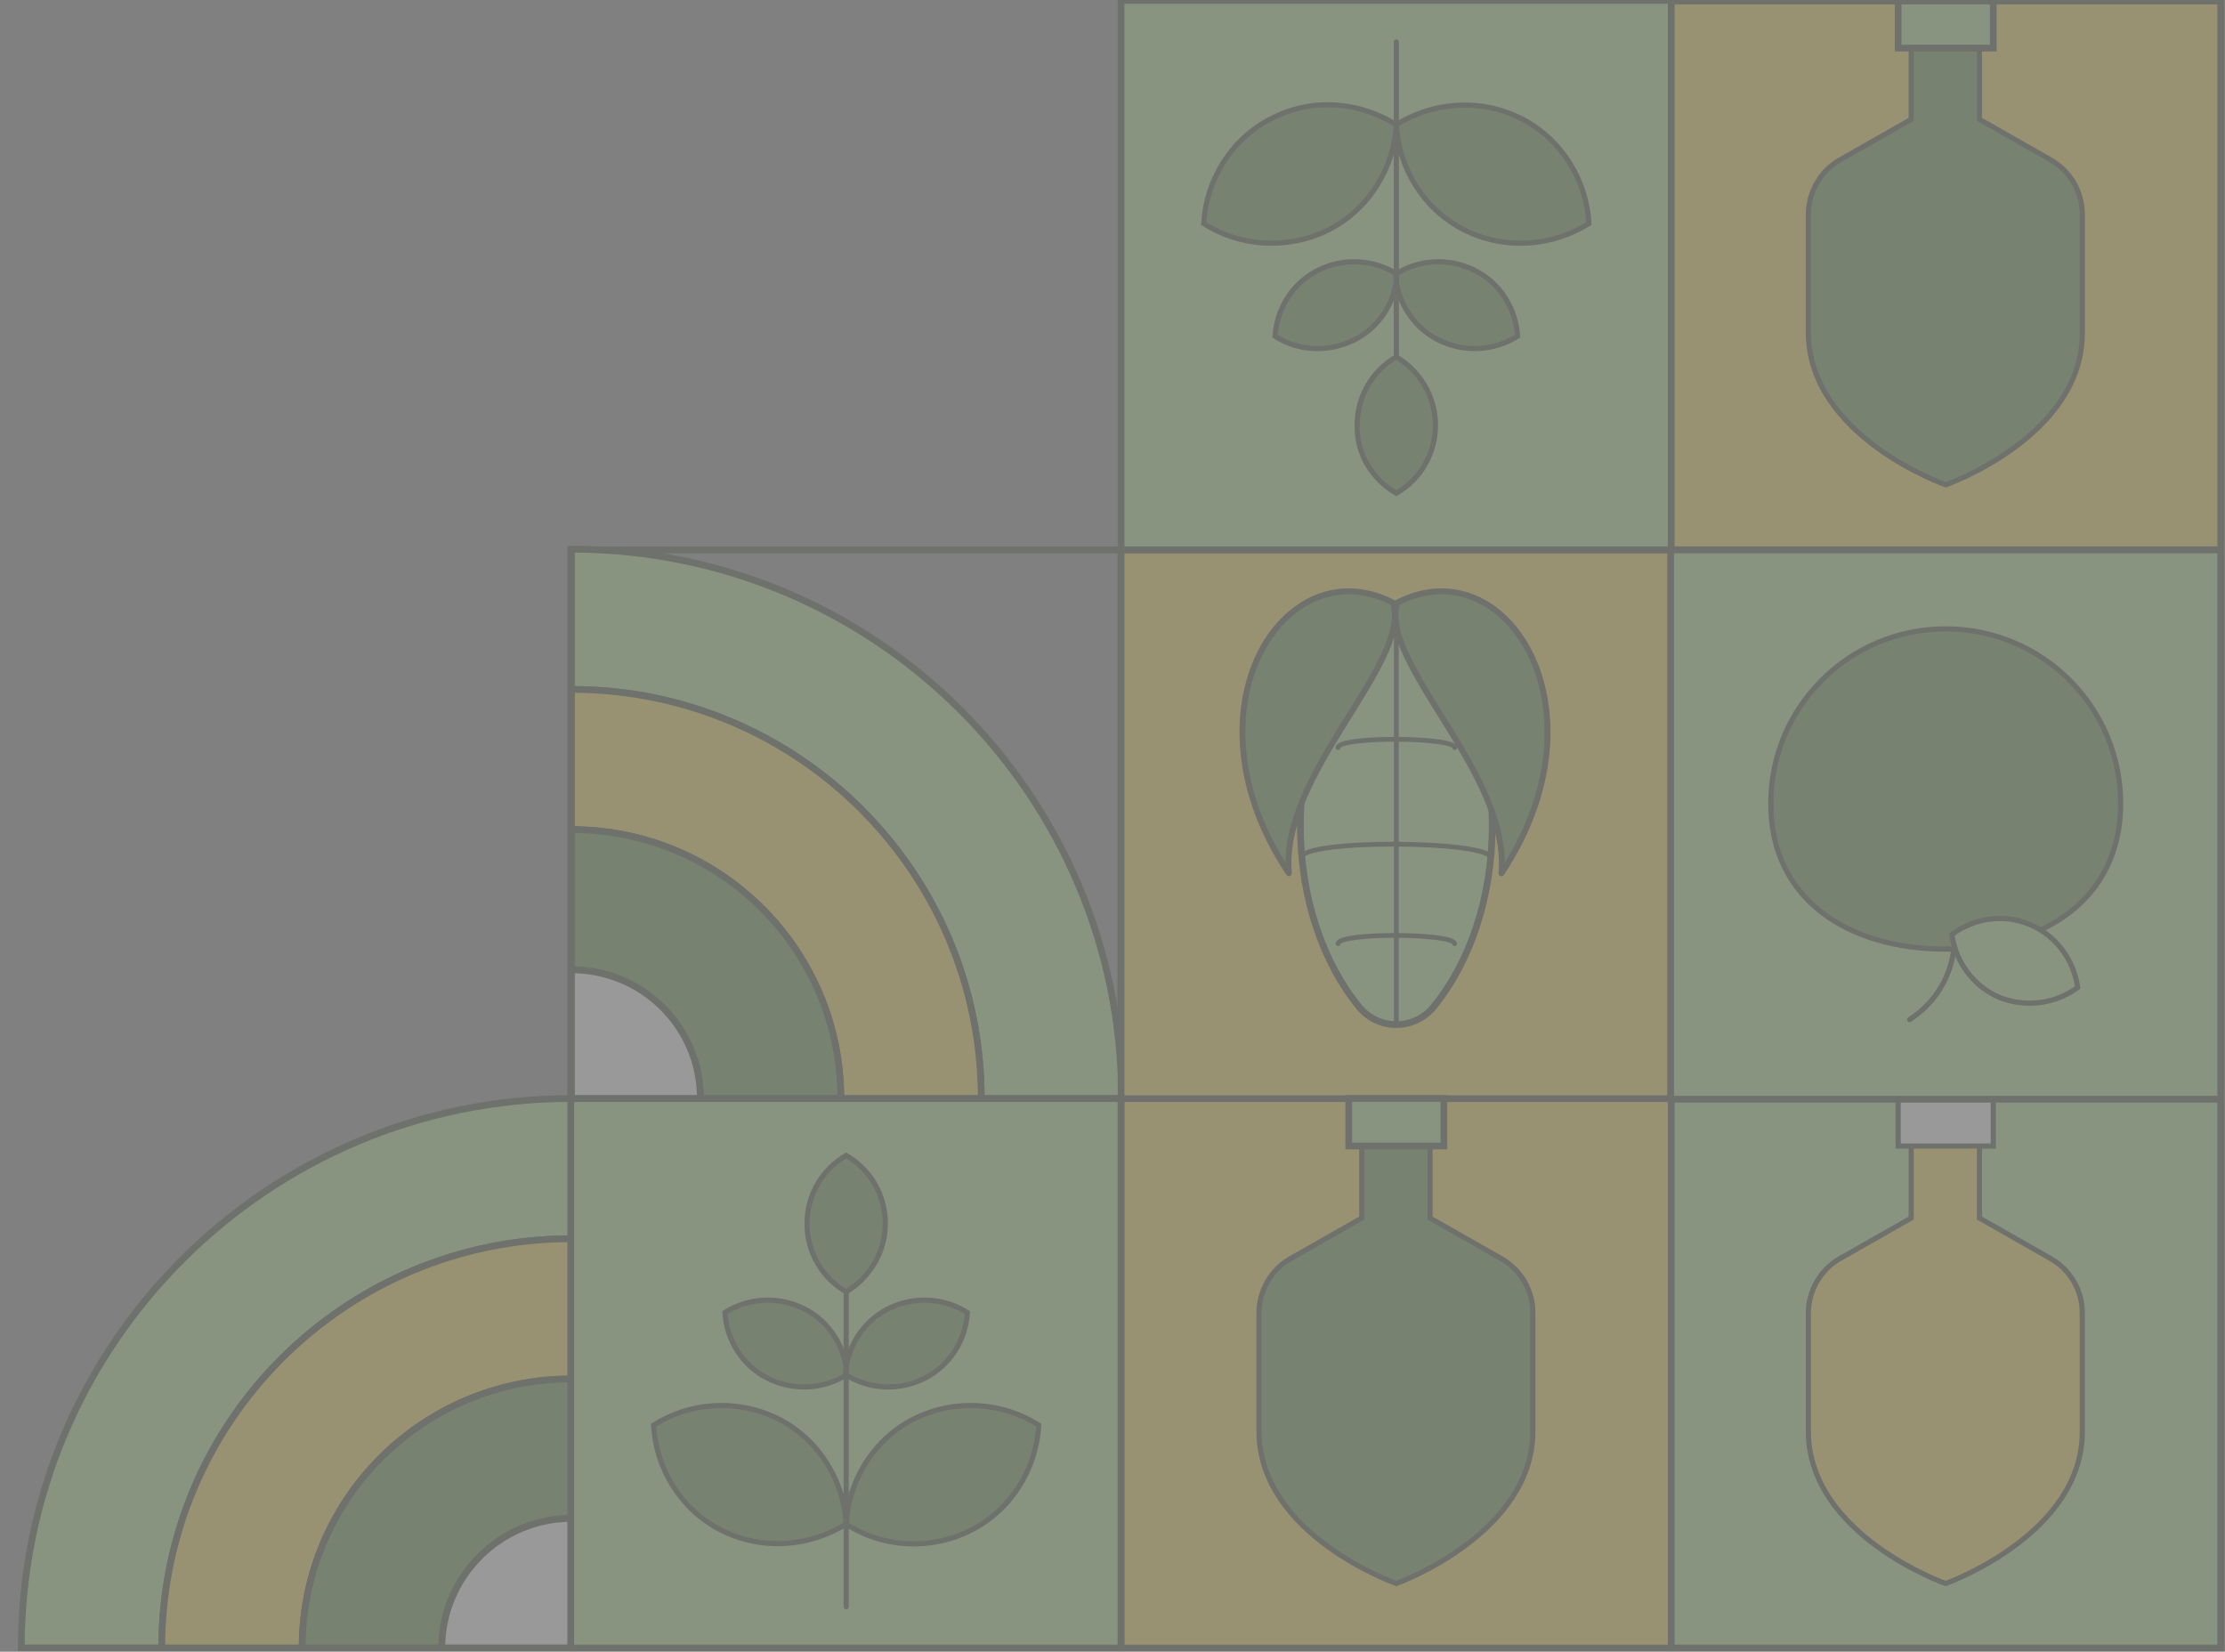 <svg width="97" height="72" viewBox="0 0 97 72" fill="none" xmlns="http://www.w3.org/2000/svg">
<rect x="0" y="0" width="97" height="72" fill="#808080" stroke="none"/>
<g opacity="0.2" clip-path="url(#clip0_2273_14176)">
<path d="M24.883 23.971L48.867 23.971V47.917H24.883L24.883 23.971Z" stroke="#2F3524" stroke-width="0.294" stroke-miterlimit="10"/>
<path d="M24.914 30.052V23.94C38.16 23.94 48.898 34.661 48.898 47.886H42.777C42.777 38.034 34.782 30.052 24.914 30.052Z" fill="#AAE882" stroke="#2F3524" stroke-width="0.294" stroke-miterlimit="10"/>
<path d="M42.777 47.886H36.655C36.655 41.407 31.404 36.164 24.914 36.164V30.052C34.782 30.052 42.777 38.034 42.777 47.886Z" fill="#FFDE3E" stroke="#2F3524" stroke-width="0.294" stroke-miterlimit="10"/>
<path d="M24.914 42.276V36.164C31.404 36.164 36.655 41.407 36.655 47.886H30.534C30.534 44.781 28.025 42.276 24.914 42.276Z" fill="#5A8E38" stroke="#2F3524" stroke-width="0.294" stroke-miterlimit="10"/>
<path d="M30.534 47.886H24.914V42.276C28.025 42.276 30.534 44.781 30.534 47.886Z" fill="white" stroke="#2F3524" stroke-width="0.294" stroke-miterlimit="10"/>
<path d="M7.051 71.833H0.929C0.929 58.607 11.667 47.886 24.913 47.886V53.998C15.045 53.998 7.051 61.981 7.051 71.833Z" fill="#AAE882" stroke="#2F3524" stroke-width="0.294" stroke-miterlimit="10"/>
<path d="M24.914 53.998V60.11C18.425 60.11 13.173 65.354 13.173 71.833H7.052C7.052 61.98 15.046 53.998 24.914 53.998Z" fill="#FFDE3E" stroke="#2F3524" stroke-width="0.294" stroke-miterlimit="10"/>
<path d="M19.261 71.833H13.173C13.173 65.354 18.425 60.11 24.915 60.11V66.189C21.804 66.189 19.261 68.727 19.261 71.833Z" fill="#5A8E38" stroke="#2F3524" stroke-width="0.294" stroke-miterlimit="10"/>
<path d="M24.914 66.189V71.833H19.261C19.261 68.727 21.803 66.189 24.914 66.189Z" fill="white" stroke="#2F3524" stroke-width="0.294" stroke-miterlimit="10"/>
<path d="M72.832 0.017L96.816 0.017V23.964L72.832 23.964V0.017Z" fill="#FFDE3E" stroke="#2F3524" stroke-width="0.294" stroke-miterlimit="10"/>
<path d="M84.824 21.134C84.824 21.134 78.836 19.03 78.836 14.488V9.345C78.836 8.376 79.372 7.441 80.208 6.973L83.319 5.203V1.329H86.296V5.203L89.407 6.973C90.277 7.474 90.778 8.376 90.778 9.345V14.488C90.812 19.03 84.824 21.134 84.824 21.134Z" fill="#5A8E38" stroke="#2F3524" stroke-width="0.225" stroke-miterlimit="10"/>
<path d="M86.898 2.097H82.75V0.027H86.898V2.097Z" fill="#AAE882" stroke="#2F3524" stroke-width="0.294" stroke-miterlimit="10"/>
<path d="M72.832 -23.903L96.816 -23.903V0.043L72.832 0.043V-23.903Z" fill="#AAE882" stroke="#2F3524" stroke-width="0.294" stroke-miterlimit="10"/>
<path d="M48.874 23.971L72.858 23.971V47.917H48.874V23.971Z" fill="#FFDE3E" stroke="#2F3524" stroke-width="0.294" stroke-miterlimit="10"/>
<path d="M62.478 43.912C61.642 44.914 60.103 44.914 59.267 43.912C57.695 42.008 56.691 39.169 56.691 35.997C56.691 31.855 58.397 28.282 60.873 26.578C63.348 28.282 65.054 31.855 65.054 35.997C65.054 39.169 64.051 42.008 62.478 43.912Z" fill="#AAE882" stroke="#2F3524" stroke-width="0.294" stroke-miterlimit="10"/>
<path d="M60.906 26.278C60.137 28.95 65.857 33.725 65.456 38.067C70.206 30.92 65.656 23.806 60.906 26.278Z" fill="#5A8E38" stroke="#2F3524" stroke-width="0.259" stroke-miterlimit="10" stroke-linecap="round" stroke-linejoin="round"/>
<path d="M60.739 26.278C61.509 28.95 55.789 33.725 56.19 38.067C51.407 30.92 55.989 23.806 60.739 26.278Z" fill="#5A8E38" stroke="#2F3524" stroke-width="0.259" stroke-miterlimit="10" stroke-linecap="round" stroke-linejoin="round"/>
<path d="M64.988 37.399C64.988 36.631 56.726 36.564 56.726 37.399" stroke="#2F3524" stroke-width="0.207" stroke-miterlimit="10"/>
<path d="M63.415 41.14C63.415 40.672 58.331 40.639 58.331 41.14" stroke="#2F3524" stroke-width="0.207" stroke-miterlimit="10" stroke-linecap="round"/>
<path d="M63.415 32.59C63.415 32.123 58.331 32.089 58.331 32.59" stroke="#2F3524" stroke-width="0.207" stroke-miterlimit="10" stroke-linecap="round"/>
<path d="M60.873 27.28V44.647" stroke="#2F3524" stroke-width="0.207" stroke-miterlimit="10"/>
<path d="M48.874 0.017L72.858 0.017V23.964L48.874 23.964V0.017Z" fill="#AAE882" stroke="#2F3524" stroke-width="0.294" stroke-miterlimit="10"/>
<path d="M52.477 9.746C52.577 7.875 53.648 6.072 55.421 5.17C57.227 4.235 59.267 4.435 60.873 5.437C60.773 7.308 59.702 9.111 57.929 10.013C56.123 10.915 54.049 10.748 52.477 9.746Z" fill="#5A8E38" stroke="#2F3524" stroke-width="0.225" stroke-miterlimit="10"/>
<path d="M69.27 9.746C69.169 7.875 68.099 6.072 66.326 5.17C64.553 4.268 62.479 4.435 60.873 5.437C60.974 7.308 62.044 9.111 63.817 10.013C65.59 10.915 67.664 10.748 69.27 9.746Z" fill="#5A8E38" stroke="#2F3524" stroke-width="0.225" stroke-miterlimit="10"/>
<path d="M55.588 14.655C55.655 13.486 56.324 12.351 57.461 11.783C58.599 11.215 59.903 11.315 60.907 11.95C60.84 13.119 60.171 14.254 59.033 14.822C57.862 15.39 56.558 15.29 55.588 14.655Z" fill="#5A8E38" stroke="#2F3524" stroke-width="0.225" stroke-miterlimit="10"/>
<path d="M66.159 14.655C66.092 13.486 65.423 12.351 64.286 11.783C63.148 11.215 61.844 11.315 60.84 11.95C60.907 13.119 61.576 14.254 62.714 14.822C63.851 15.39 65.156 15.29 66.159 14.655Z" fill="#5A8E38" stroke="#2F3524" stroke-width="0.225" stroke-miterlimit="10"/>
<path d="M60.873 21.502C61.91 20.901 62.579 19.799 62.579 18.529C62.579 17.26 61.877 16.158 60.873 15.557C59.836 16.158 59.167 17.26 59.167 18.529C59.134 19.799 59.836 20.901 60.873 21.502Z" fill="#5A8E38" stroke="#2F3524" stroke-width="0.225" stroke-miterlimit="10"/>
<path d="M60.873 1.83V15.557" stroke="#2F3524" stroke-width="0.225" stroke-miterlimit="10" stroke-linecap="round" stroke-linejoin="round"/>
<path d="M72.832 47.891H96.816V71.838H72.832V47.891Z" fill="#AAE882" stroke="#2F3524" stroke-width="0.294" stroke-miterlimit="10"/>
<path d="M84.824 69.028C84.824 69.028 78.836 66.924 78.836 62.381V57.238C78.836 56.269 79.372 55.334 80.208 54.867L83.319 53.097V49.222H86.296V53.097L89.407 54.867C90.277 55.368 90.778 56.269 90.778 57.238V62.381C90.812 66.89 84.824 69.028 84.824 69.028Z" fill="#FFDE3E" stroke="#2F3524" stroke-width="0.225" stroke-miterlimit="10"/>
<path d="M86.898 49.957H82.75V47.886H86.898V49.957Z" fill="white" stroke="#2F3524" stroke-width="0.225" stroke-miterlimit="10"/>
<path d="M48.874 47.891H72.858V71.838H48.874V47.891Z" fill="#FFDE3E" stroke="#2F3524" stroke-width="0.294" stroke-miterlimit="10"/>
<path d="M60.872 69.028C60.872 69.028 54.885 66.924 54.885 62.381V57.238C54.885 56.269 55.42 55.334 56.256 54.867L59.367 53.097V49.222H62.344V53.097L65.455 54.867C66.325 55.368 66.827 56.269 66.827 57.238V62.381C66.827 66.89 60.872 69.028 60.872 69.028Z" fill="#5A8E38" stroke="#2F3524" stroke-width="0.225" stroke-miterlimit="10"/>
<path d="M62.947 49.957H58.799V47.886H62.947V49.957Z" fill="#AAE882" stroke="#2F3524" stroke-width="0.294" stroke-miterlimit="10"/>
<path d="M24.883 71.838H48.867V47.891H24.883L24.883 71.838Z" fill="#AAE882" stroke="#2F3524" stroke-width="0.294" stroke-miterlimit="10"/>
<path d="M28.493 62.124C28.593 63.994 29.663 65.797 31.436 66.699C33.209 67.601 35.283 67.434 36.889 66.432C36.788 64.562 35.718 62.758 33.945 61.856C32.139 60.955 30.065 61.122 28.493 62.124Z" fill="#5A8E38" stroke="#2F3524" stroke-width="0.225" stroke-miterlimit="10"/>
<path d="M45.285 62.124C45.184 63.994 44.114 65.797 42.341 66.699C40.568 67.601 38.461 67.467 36.889 66.432C36.989 64.562 38.059 62.758 39.832 61.856C41.639 60.955 43.713 61.122 45.285 62.124Z" fill="#5A8E38" stroke="#2F3524" stroke-width="0.225" stroke-miterlimit="10"/>
<path d="M31.604 57.214C31.67 58.383 32.339 59.519 33.477 60.086C34.614 60.654 35.919 60.554 36.922 59.919C36.855 58.75 36.186 57.615 35.049 57.047C33.912 56.479 32.607 56.58 31.604 57.214Z" fill="#5A8E38" stroke="#2F3524" stroke-width="0.225" stroke-miterlimit="10"/>
<path d="M42.174 57.214C42.107 58.383 41.438 59.519 40.3 60.086C39.163 60.654 37.858 60.554 36.855 59.919C36.922 58.75 37.591 57.615 38.728 57.047C39.865 56.479 41.17 56.58 42.174 57.214Z" fill="#5A8E38" stroke="#2F3524" stroke-width="0.225" stroke-miterlimit="10"/>
<path d="M36.889 50.367C37.926 50.968 38.595 52.071 38.595 53.34C38.595 54.609 37.892 55.711 36.889 56.312C35.852 55.711 35.183 54.609 35.183 53.34C35.183 52.071 35.852 50.968 36.889 50.367Z" fill="#5A8E38" stroke="#2F3524" stroke-width="0.225" stroke-miterlimit="10"/>
<path d="M36.889 70.039V56.312" stroke="#2F3524" stroke-width="0.225" stroke-miterlimit="10" stroke-linecap="round" stroke-linejoin="round"/>
<path d="M72.832 23.971L96.816 23.971V47.917H72.832V23.971Z" fill="#AAE882" stroke="#2F3524" stroke-width="0.294" stroke-miterlimit="10"/>
<path d="M85.192 40.272C85.192 40.272 85.627 42.877 83.252 44.446" stroke="#2F3524" stroke-width="0.225" stroke-miterlimit="10" stroke-linecap="round" stroke-linejoin="round"/>
<path d="M92.451 35.028C92.451 30.82 89.039 27.413 84.824 27.413C80.609 27.413 77.197 30.82 77.197 35.028C77.197 39.236 80.609 41.374 84.824 41.374C89.039 41.374 92.451 39.236 92.451 35.028Z" fill="#5A8E38" stroke="#2F3524" stroke-width="0.225" stroke-miterlimit="10"/>
<path d="M90.578 43.044C90.411 41.875 89.675 40.806 88.504 40.305C87.334 39.804 86.029 40.038 85.092 40.739C85.26 41.908 85.995 42.977 87.166 43.478C88.337 43.945 89.642 43.745 90.578 43.044Z" fill="#AAE882" stroke="#2F3524" stroke-width="0.225" stroke-miterlimit="10"/>
</g>
<defs>
<clipPath id="clip0_2273_14176">
<rect width="96.238" height="120" fill="white" transform="matrix(1 0 0 -1 0.762 72)"/>
</clipPath>
</defs>
</svg>
